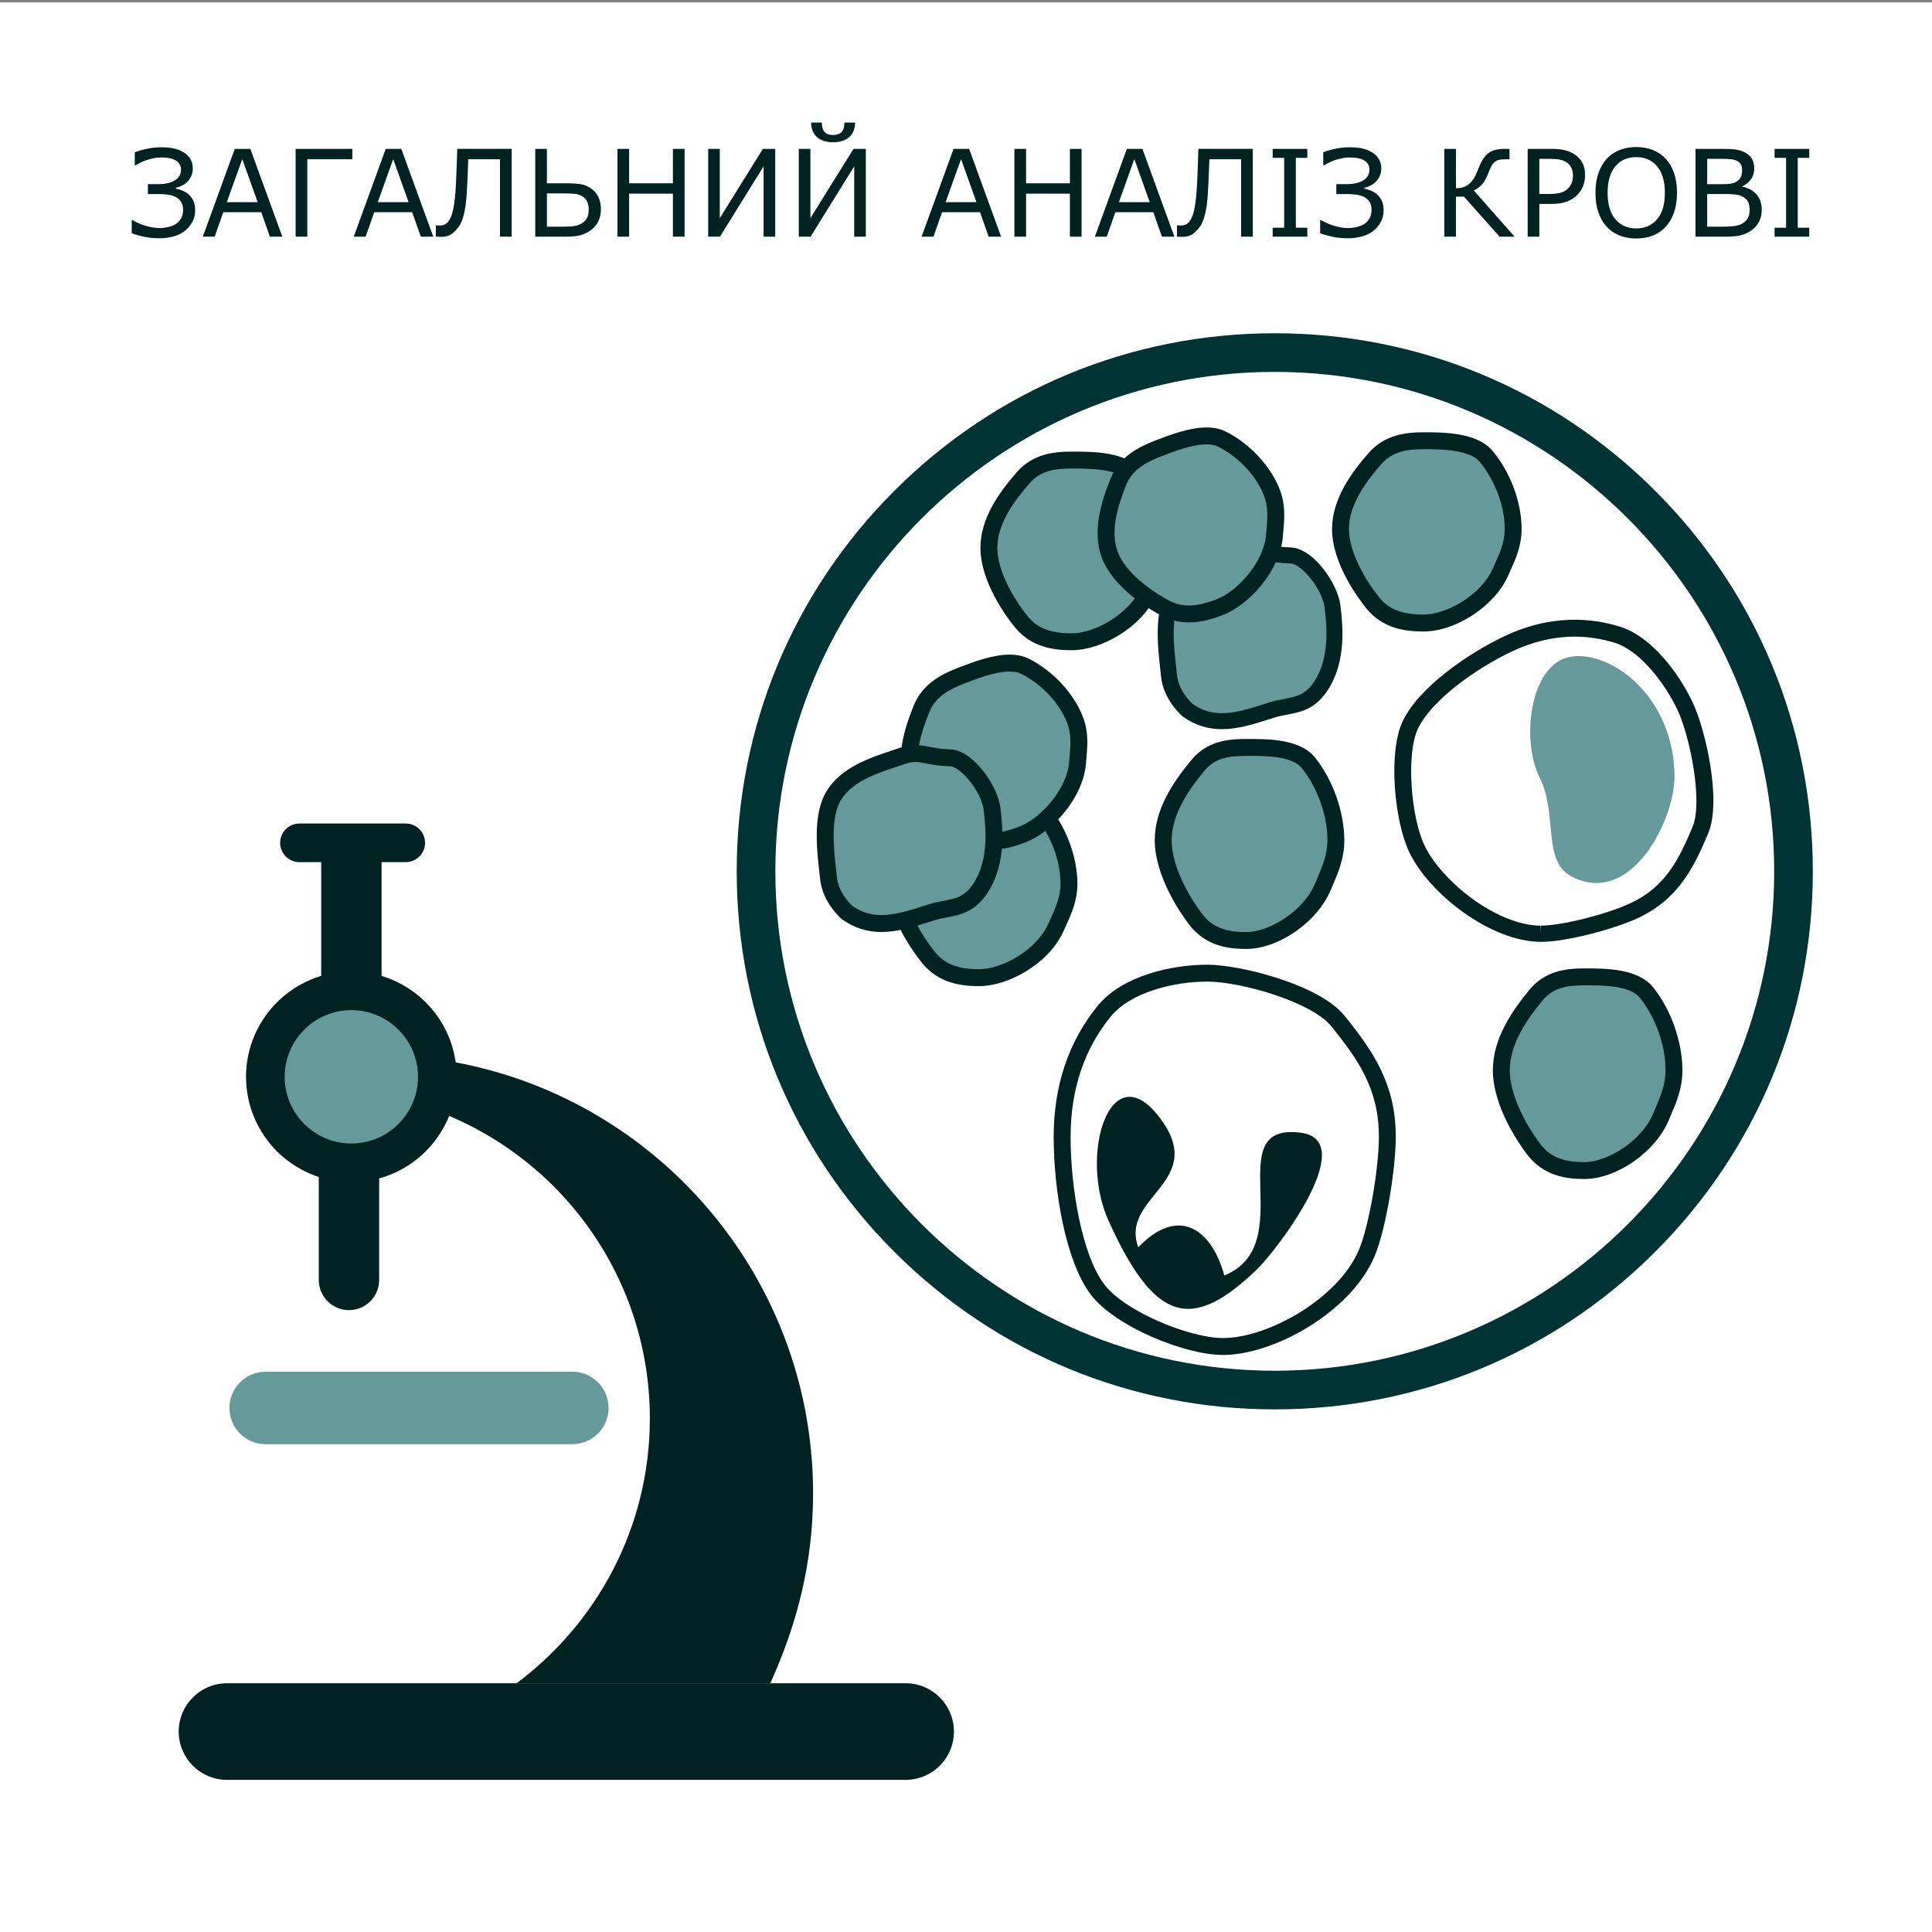 <svg xmlns="http://www.w3.org/2000/svg" xml:space="preserve" viewBox="0 0 800 800"><rect x="0" y="0" width="800" height="800" fill="#808080" stroke="none"/><path fill="#fff" d="M0 1h800v800H0z"/><circle cx="527.853" cy="360.794" r="214.798" fill="#fff"/><path fill="#033" d="M527.852 583.592c-59.512 0-115.461-23.175-157.542-65.256-42.08-42.081-65.255-98.03-65.255-157.542s23.175-115.462 65.255-157.543c42.081-42.081 98.03-65.256 157.542-65.256s115.461 23.175 157.543 65.256c42.081 42.082 65.257 98.031 65.257 157.543 0 59.511-23.176 115.46-65.257 157.542-42.082 42.081-98.032 65.256-157.543 65.256zm0-429.597c-114.028 0-206.797 92.77-206.797 206.799 0 114.029 92.769 206.797 206.797 206.797 114.03 0 206.8-92.769 206.8-206.797-.001-114.029-92.77-206.799-206.8-206.799z"/><path fill="#699" d="M693.154 443.135c0 7.54-2.831 13.242-5.387 19.337-5.228 12.463-20.502 22.223-31.727 22.223-8.143 0-15.535-1.677-20.975-8.858-5.73-7.563-13.401-20.927-13.401-32.701 0-12.348 8.025-23.438 14.254-31.051 5.349-6.537 12.396-7.772 20.122-7.772 7.809 0 20.398-.047 25.77 6.619 6.128 7.603 11.344 19.968 11.344 32.203z"/><path fill="#002221" d="M656.041 488.194c-7.451 0-16.887-1.164-23.765-10.245-3.31-4.368-14.111-19.79-14.111-34.814 0-13.188 8.04-24.611 15.045-33.174 6.529-7.979 15.205-8.961 22.831-8.961h.327c8.147 0 21.784-.094 28.168 7.828 7.361 9.139 12.118 22.593 12.118 34.354 0 7.434-2.453 13.151-4.825 18.704-.278.651-.558 1.293-.834 1.951-5.541 13.21-21.548 24.357-34.954 24.357zm0-80.194c-7.266 0-13.007 1.01-17.413 6.395-6.269 7.66-13.463 17.813-13.463 28.787 0 10.203 6.556 22.468 12.691 30.563 3.967 5.238 9.405 7.461 18.185 7.461 9.478 0 23.68-8.592 28.499-20.082.282-.673.567-1.344.852-2.01 2.192-5.13 4.263-9.978 4.263-15.978 0-12.467-5.693-23.864-10.569-29.915-4.282-5.315-15.822-5.222-22.717-5.222h-.328z"/><path fill="#699" d="M626.565 219.071c0 7.06-2.832 12.399-5.388 18.107-5.229 11.67-20.499 20.808-31.726 20.808-8.145 0-15.536-1.571-20.976-8.295-5.73-7.082-13.401-19.597-13.401-30.621 0-11.563 8.025-21.946 14.255-29.075 5.349-6.122 12.396-7.278 20.122-7.278 7.808 0 20.398-.043 25.768 6.197 6.129 7.122 11.346 18.701 11.346 30.157z"/><path fill="#002221" d="M589.452 261.486c-7.419 0-16.817-1.09-23.696-9.594-3.327-4.11-14.181-18.626-14.181-32.822 0-12.477 8.08-23.432 15.119-31.487 6.525-7.468 15.166-8.584 22.758-8.584h.324c8.123 0 21.718.109 28.097 7.523 7.406 8.607 12.192 21.395 12.192 32.494 0 7.047-2.47 12.487-4.858 17.722-.278.612-.559 1.238-.835 1.856-5.557 12.402-21.548 22.892-34.92 22.892zm0-75.486c-7.307 0-13.076 1.143-17.486 6.19-6.234 7.134-13.391 16.679-13.391 26.827 0 9.452 6.521 20.905 12.622 28.446 3.968 4.904 9.427 7.01 18.255 7.01 9.505 0 23.727-8.007 28.531-18.732.283-.632.569-1.256.855-1.883 2.174-4.764 4.227-9.263 4.227-14.788 0-11.568-5.655-22.354-10.499-27.982-4.284-4.979-16.322-5.087-22.79-5.087h-.324z"/><path fill="#699" d="M442.632 365.92c0 7.06-2.832 12.4-5.388 18.108-5.229 11.67-20.5 20.807-31.726 20.807-8.144 0-15.536-1.57-20.976-8.294-5.73-7.082-13.401-19.596-13.401-30.621 0-11.563 8.026-21.946 14.255-29.074 5.35-6.122 12.396-7.279 20.122-7.279 7.808 0 20.398-.043 25.769 6.196 6.127 7.122 11.345 18.702 11.345 30.157z"/><path fill="#002221" d="M405.519 408.335c-7.42 0-16.818-1.09-23.696-9.593-3.327-4.111-14.181-18.628-14.181-32.822 0-12.474 8.08-23.354 15.119-31.411 6.526-7.469 15.167-8.51 22.758-8.51h.321c8.123 0 21.72.034 28.1 7.447 7.407 8.608 12.192 21.358 12.192 32.457 0 7.049-2.47 12.471-4.858 17.707-.279.611-.559 1.228-.835 1.844-6.131 13.685-23.006 22.881-34.92 22.881zm0-75.335c-7.306 0-13.076 1.068-17.486 6.116-6.234 7.135-13.391 16.643-13.391 26.788 0 9.452 6.521 20.887 12.622 28.428 3.967 4.903 9.427 7 18.255 7 9.505 0 23.727-8.011 28.531-18.736.283-.631.569-1.258.854-1.884 2.174-4.765 4.228-9.265 4.228-14.792 0-11.568-5.655-22.279-10.498-27.907-4.285-4.979-16.326-5.013-22.794-5.013h-.321z"/><path fill="#699" d="M445.13 298.045c2.385 6.166 1.534 11.856 1.063 17.767-.961 12.089-12.202 25.611-22.732 29.684-7.641 2.957-15.105 4.268-22.481.369-7.769-4.105-19.192-12.251-22.915-21.878-3.907-10.097.115-22.079 3.551-30.563 2.949-7.288 9.171-10.855 16.419-13.66 7.325-2.832 19.122-7.438 26.266-3.938 8.153 3.995 16.96 12.215 20.829 22.219z"/><path fill="#002221" d="M410.788 351.789c-4.041 0-7.892-.952-11.444-2.83-4.533-2.395-19.7-11.185-24.544-23.71-4.265-11.022-.332-23.5 3.571-33.139 3.59-8.871 11.316-12.87 18.4-15.611l.156-.061c5.534-2.14 13.896-5.374 21.131-5.374 2.973 0 5.591.544 7.781 1.617 9.919 4.86 18.772 14.32 22.555 24.1 2.418 6.253 1.925 11.927 1.448 17.415-.055.629-.11 1.26-.16 1.893-1.129 14.204-13.817 28.361-24.959 32.67-5.339 2.068-9.767 3.03-13.935 3.03zm7.271-73.724c-5.928 0-13.558 2.95-18.606 4.902l-.156.061c-5.972 2.311-11.854 5.329-14.437 11.708-3.419 8.444-6.91 19.255-3.531 27.987 3.153 8.153 13.063 15.701 21.286 20.046 2.57 1.359 5.244 2.019 8.174 2.019 3.275 0 6.901-.813 11.41-2.557 8.953-3.463 19.625-15.617 20.506-26.697.052-.651.108-1.298.164-1.944.446-5.121.83-9.544-1.003-14.283-3.866-9.997-12.708-17.204-19.105-20.339-1.224-.598-2.806-.903-4.702-.903z"/><path fill="#699" d="M548.047 282.257c-6.175 10.993-13.306 9.181-21.471 11.767-12.338 3.905-23.581 8.001-34.774.073 0 0-6.912-5.862-7.737-14.267-.871-8.854-3.548-24.87 2.228-34.276 6.055-9.864 19.486-13.262 28.196-16.288 7.481-2.598 9.789.51 19.788.72 7.164.151 16.429 12.914 17.45 20.871 1.166 9.083 1.935 21.4-3.68 31.4z"/><path fill="#002221" d="M505.966 301.936c-5.935 0-11.192-1.681-16.076-5.14l-.228-.176c-.323-.275-7.944-6.839-8.89-16.466-.099-1.008-.222-2.111-.354-3.288-1.055-9.459-2.648-23.753 3.055-33.042 5.972-9.729 17.96-13.701 26.714-16.601 1.124-.372 2.202-.729 3.216-1.082 2.384-.828 4.492-1.213 6.634-1.213 2.056 0 3.883.356 5.817.734 2.259.441 4.818.94 8.491 1.018 9.406.198 19.53 14.947 20.661 23.757 1.273 9.921 1.962 22.688-4.076 33.439-5.419 9.648-11.78 10.863-17.932 12.038-1.777.339-3.615.69-5.424 1.264l-1.58.502c-6.874 2.188-13.368 4.256-20.028 4.256zm-12.111-10.438c3.734 2.608 7.587 3.823 12.11 3.823 5.633 0 11.65-1.916 18.022-3.945l1.59-.505c2.181-.691 4.214-1.079 6.18-1.454 5.511-1.053 9.492-1.813 13.405-8.779 5.087-9.06 4.427-20.449 3.283-29.358-.915-7.127-9.432-17.885-14.239-17.986-4.242-.089-7.224-.671-9.619-1.138-1.752-.342-3.135-.612-4.551-.612-1.381 0-2.799.27-4.464.848-1.042.362-2.15.729-3.306 1.112-8.22 2.723-18.448 6.111-23.157 13.782-4.514 7.353-3.071 20.288-2.117 28.848.135 1.207.261 2.339.363 3.374.631 6.42 5.771 11.324 6.5 11.99z"/><path fill="#699" d="M553.15 347.875c0 7.54-2.831 13.242-5.389 19.337-5.226 12.464-20.499 22.223-31.725 22.223-8.145 0-15.537-1.679-20.977-8.857-5.729-7.563-13.399-20.93-13.399-32.703 0-12.347 8.025-23.437 14.252-31.049 5.35-6.538 12.398-7.774 20.124-7.774 7.807 0 20.398-.046 25.768 6.618 6.128 7.605 11.346 19.972 11.346 32.205z"/><path fill="#002221" d="M516.037 392.936c-7.451 0-16.887-1.165-23.767-10.244-3.31-4.37-14.109-19.794-14.109-34.816 0-13.184 8.039-24.479 15.043-33.042 6.53-7.981 15.207-8.834 22.833-8.834h.321c8.149 0 21.789-.224 28.172 7.698 7.362 9.139 12.12 22.53 12.12 34.289 0 7.437-2.455 13.125-4.83 18.68-.277.649-.556 1.272-.831 1.927-5.538 13.21-21.544 24.342-34.952 24.342zm0-79.936c-7.266 0-13.008.88-17.415 6.267-6.268 7.661-13.461 17.751-13.461 28.721 0 10.203 6.555 22.436 12.689 30.534 3.968 5.236 9.406 7.442 18.187 7.442 9.479 0 23.68-8.599 28.497-20.09.281-.671.565-1.343.85-2.007 2.194-5.133 4.267-9.985 4.267-15.988 0-12.465-5.694-23.734-10.571-29.787-4.281-5.314-15.824-5.092-22.721-5.092h-.322z"/><path fill="#fff" d="M574.464 470.624c0 13.179-4.035 37.539-8.506 48.194-9.133 21.786-39.91 38.744-59.532 38.744-14.234 0-42.469-11.075-51.975-23.625-10.015-13.22-14.646-42.537-14.646-63.115 0-21.582 6.594-38.867 17.481-52.173 9.349-11.429 29.104-15.688 42.607-15.688 13.647 0 44.709 8.158 54.094 19.806 10.711 13.295 20.477 26.471 20.477 47.857z"/><path fill="#002221" d="M506.426 561.063c-15.789 0-44.739-11.776-54.765-25.012-10.551-13.928-15.356-43.576-15.356-65.229 0-21.272 6.147-39.571 18.272-54.39 10.247-12.526 30.815-16.971 45.316-16.971 13.669 0 46.435 8.221 56.819 21.109 11.627 14.431 21.251 28.158 21.251 50.053 0 12.966-3.916 37.959-8.778 49.549-9.653 23.028-41.664 40.891-62.759 40.891zm-6.532-154.601c-13.995 0-31.76 4.454-39.898 14.403-11.075 13.535-16.69 30.343-16.69 49.957 0 21.172 4.787 48.925 13.937 61.002 8.517 11.243 35.362 22.238 49.185 22.238 18.554 0 47.806-16.325 56.305-36.598 4.078-9.721 8.233-33.359 8.233-46.841 0-19.646-8.539-31.806-19.702-45.66-8.087-10.034-37.305-18.501-51.37-18.501z"/><path fill="#fff" d="M676.904 377.051c-9.685 4.573-29.151 9.716-38.714 9.741-19.552.063-43.943-19.316-51.55-35.425-5.517-11.684-8.32-38.703-2.784-50.862 5.834-12.81 25.583-26.785 40.705-33.925 15.862-7.491 31.12-8.075 45.118-3.754 12.024 3.708 22.811 18.446 28.045 29.532 5.291 11.204 11.336 39.531 6.412 51.277-5.617 13.407-11.515 25.994-27.232 33.416z"/><path fill="#002221" d="M638.095 390c-20.807 0-46.445-19.975-54.619-37.284-6.127-12.977-8.676-40.839-2.805-53.733 6.228-13.674 26.343-28.024 42.396-35.604 15.722-7.424 32.005-8.744 47.645-3.915 13.269 4.092 24.55 19.471 30.178 31.39 5.446 11.534 12.042 40.849 6.475 54.13-6.159 14.699-12.591 27.352-28.966 35.084-9.617 4.54-29.693 9.932-40.199 9.932h-.105zm13.925-126.377c-8.626 0-17.361 2.06-25.964 6.123-15.411 7.277-33.762 20.678-39.014 32.211-4.93 10.826-2.632 36.589 2.716 47.917C596.906 365.01 620 383.292 638 383.292v3.5l.131-3.5c8.625-.023 27.438-4.77 37.256-9.406 14.153-6.683 19.72-17.785 25.511-31.604 4.213-10.053-.897-36.897-6.344-48.43-5.241-11.101-15.582-24.498-25.908-27.682-5.478-1.69-11.069-2.547-16.626-2.547z"/><path fill="#699" d="M480.971 226.825c0 7.059-2.833 12.399-5.391 18.108-5.226 11.669-20.498 20.807-31.725 20.807-8.143 0-15.534-1.57-20.974-8.293-5.73-7.083-13.402-19.597-13.402-30.621 0-11.563 8.026-21.946 14.255-29.074 5.348-6.122 12.396-7.279 20.121-7.279 7.81 0 20.399-.043 25.769 6.196 6.129 7.12 11.347 18.7 11.347 30.156z"/><path fill="#002221" d="M443.855 269.239c-7.419 0-16.816-1.09-23.694-9.592-3.327-4.112-14.182-18.63-14.182-32.823 0-12.475 8.08-23.307 15.119-31.363 6.524-7.469 15.165-8.461 22.757-8.461h.324c8.123 0 21.719-.014 28.098 7.399 7.407 8.606 12.193 21.333 12.193 32.433 0 7.049-2.473 12.461-4.863 17.698-.278.61-.558 1.22-.833 1.836-6.128 13.683-23.003 22.873-34.919 22.873zm0-75.239c-7.307 0-13.076 1.02-17.485 6.067-6.234 7.135-13.391 16.618-13.391 26.765 0 9.45 6.521 20.874 12.623 28.416 3.967 4.903 9.426 6.994 18.253 6.994 9.507 0 23.729-8.014 28.53-18.738.283-.631.569-1.258.854-1.883 2.176-4.766 4.23-9.268 4.23-14.795 0-11.569-5.656-22.232-10.499-27.859-4.285-4.979-16.324-4.965-22.792-4.965h-.323z"/><path fill="#699" d="M526.672 203.981c2.384 6.166 1.533 11.856 1.063 17.767-.961 12.089-12.202 25.611-22.732 29.685-7.641 2.956-15.105 4.268-22.481.368-7.768-4.105-19.191-12.25-22.914-21.877-3.906-10.098.116-22.079 3.55-30.564 2.949-7.287 9.171-10.855 16.419-13.66 7.325-2.831 19.123-7.438 26.267-3.938 8.152 3.995 16.961 12.214 20.828 22.219z"/><path fill="#002221" d="M492.329 257.725c-4.042 0-7.892-.952-11.444-2.83-4.533-2.396-19.7-11.186-24.543-23.709-4.263-11.019-.331-23.499 3.57-33.14 3.59-8.871 11.316-12.87 18.4-15.611l.164-.063c5.532-2.139 13.894-5.37 21.124-5.37 2.974 0 5.592.544 7.781 1.617 9.922 4.862 18.775 14.322 22.555 24.101 2.417 6.253 1.924 11.926 1.447 17.413-.055.629-.11 1.26-.16 1.893-1.129 14.204-13.817 28.361-24.959 32.671-5.339 2.066-9.768 3.028-13.935 3.028zm7.272-73.724c-5.925 0-13.553 2.948-18.601 4.899l-.163.063c-5.972 2.311-11.854 5.329-14.437 11.708-3.417 8.445-6.906 19.259-3.529 27.989 3.152 8.152 13.062 15.7 21.285 20.046 2.569 1.358 5.243 2.019 8.173 2.019 3.275 0 6.901-.813 11.41-2.557 8.953-3.464 19.625-15.618 20.506-26.698.052-.651.108-1.299.165-1.945.445-5.121.829-9.543-1.003-14.282-3.863-9.995-12.706-17.203-19.105-20.339-1.223-.599-2.805-.903-4.701-.903z"/><path fill="#699" d="M407.052 366.05c-6.174 10.993-13.306 9.181-21.47 11.767-12.339 3.905-23.582 8.004-34.775.074 0 0-6.912-5.863-7.737-14.268-.871-8.853-3.546-24.87 2.228-34.275 6.055-9.864 19.486-13.262 28.196-16.288 7.482-2.599 9.79.511 19.788.721 7.165.15 16.429 12.914 17.45 20.871 1.166 9.081 1.935 21.398-3.68 31.398z"/><path fill="#002221" d="M364.969 385.922c-5.975 0-11.27-1.693-16.186-5.176l-.24-.187c-.326-.276-8.004-6.891-8.957-16.595-.099-1.006-.222-2.106-.353-3.281-1.058-9.486-2.656-23.822 3.081-33.167 6.009-9.79 18.036-13.774 26.817-16.683 1.123-.372 2.2-.729 3.213-1.081 2.405-.835 4.533-1.225 6.697-1.225 2.074 0 3.911.358 5.855.738 2.25.439 4.802.937 8.457 1.014 9.494.199 19.71 15.052 20.849 23.924 1.278 9.949 1.968 22.754-4.1 33.559-5.462 9.725-12.156 11.003-18.063 12.131-1.771.338-3.604.688-5.402 1.258l-1.587.504c-6.887 2.196-13.393 4.267-20.081 4.267zM352.98 375.14c3.696 2.58 7.511 3.782 11.988 3.782 5.601 0 11.604-1.912 17.959-3.935l1.599-.508c2.191-.694 4.229-1.083 6.201-1.46 5.46-1.042 9.404-1.796 13.272-8.684 5.062-9.013 4.4-20.36 3.26-29.239-.906-7.061-9.312-17.718-14.052-17.818-4.259-.089-7.249-.673-9.652-1.142-1.741-.34-3.116-.608-4.514-.608-1.358 0-2.757.266-4.4.837-1.043.362-2.152.73-3.309 1.113-8.189 2.713-18.382 6.089-23.054 13.7-4.479 7.296-3.041 20.195-2.089 28.73.135 1.206.261 2.337.362 3.372.624 6.335 5.686 11.181 6.429 11.86zm185.548 93.875c-33.992-4.251.112 46.125-31.544 59.14-5.643-20.214-19.604-28.471-35.639-11.676-7.912-21.293 29.637-27.045 8.449-54.213-20.094-25.765-33.119 15.913-20.804 43.134 19.064 42.153 34.316 46.51 61.668 20.035 7.987-7.73 42.803-53.301 17.87-56.42z"/><path fill="#699" d="M693.378 321.465c.12 17.683-17.699 54.152-42.433 41.585-12.614-6.41-5.681-25.645-13.467-41.206-7.731-15.447-4.02-47.006 12.848-49.89 16.554-2.828 42.826 16.291 43.052 49.511z"/><path fill="#002221" d="M375 737H94c-11.046 0-20-8.954-20-20s8.954-20 20-20h281c11.046 0 20 8.954 20 20s-8.954 20-20 20zM145.5 446.5c-6.903 0-12.5-5.597-12.5-12.5v-77c0-6.903 5.597-12.5 12.5-12.5S158 350.097 158 357v77c0 6.903-5.597 12.5-12.5 12.5z"/><path fill="#002221" d="M144.5 542.5c-6.903 0-12.5-5.597-12.5-12.5v-76c0-6.903 5.597-12.5 12.5-12.5S157 447.097 157 454v76c0 6.903-5.597 12.5-12.5 12.5zM168 357h-44c-4.418 0-8-3.582-8-8s3.582-8 8-8h44c4.418 0 8 3.582 8 8s-3.582 8-8 8zm101.086 230.387c0 44.811-21.707 84.613-55.175 109.613h105.051c11.351-25 17.717-50.565 17.717-78.597 0-97.944-77.61-177.911-174.688-181.461 4.951 6.282 9.071 13.329 12.197 20.813 55.013 17.366 94.898 68.879 94.898 129.632z"/><circle cx="145.487" cy="445.891" r="35.612" fill="#699"/><path fill="#002221" d="M145.486 489.503c-24.047 0-43.611-19.564-43.611-43.612s19.564-43.612 43.611-43.612c24.049 0 43.613 19.564 43.613 43.612s-19.564 43.612-43.613 43.612zm0-71.225c-15.225 0-27.611 12.387-27.611 27.612s12.387 27.612 27.611 27.612c15.226 0 27.613-12.387 27.613-27.612s-12.387-27.612-27.613-27.612z"/><path fill="#699" d="M237 598H110c-8.284 0-15-6.716-15-15s6.716-15 15-15h127c8.284 0 15 6.716 15 15s-6.716 15-15 15z"/><path fill="#002221" d="M78.103 80.492c.781.684 1.428 1.55 1.941 2.6.512 1.05.769 2.405.769 4.065 0 1.709-.37 3.255-1.11 4.639-.741 1.384-1.682 2.563-2.82 3.54-1.303 1.107-2.89 1.937-4.761 2.49-1.872.553-3.891.83-6.055.83-2.393 0-4.61-.224-6.653-.671-2.042-.447-3.666-.916-4.87-1.404v-5.42h.366c1.611.96 3.43 1.746 5.457 2.356 2.025.61 3.958.916 5.798.916 1.172 0 2.441-.171 3.809-.513s2.474-.846 3.32-1.514c.879-.732 1.518-1.55 1.917-2.454.398-.903.598-1.917.598-3.04 0-1.286-.244-2.339-.732-3.162-.488-.822-1.147-1.485-1.978-1.99-.83-.488-1.835-.842-3.015-1.062-1.181-.22-2.495-.33-3.943-.33h-4.907v-4.126h4.37c2.815 0 5.078-.517 6.787-1.55 1.709-1.033 2.563-2.527 2.563-4.48 0-.879-.216-1.652-.647-2.319-.431-.667-1.021-1.196-1.77-1.587-.732-.391-1.551-.671-2.453-.842-.904-.171-1.975-.256-3.211-.256-1.27 0-2.441.122-3.516.366s-2.092.529-3.052.854c-.781.277-1.579.627-2.393 1.05-.814.423-1.408.741-1.782.952h-.317v-5.347c1.221-.521 2.84-1.001 4.858-1.44 2.018-.439 4.053-.659 6.104-.659 2.002 0 3.723.159 5.164.476 1.439.317 2.771.834 3.991 1.55 1.27.781 2.237 1.726 2.905 2.832.667 1.107 1.001 2.393 1.001 3.857 0 2.067-.663 3.817-1.989 5.249-1.327 1.433-3.008 2.368-5.042 2.808v.366c.846.146 1.749.411 2.71.793.96.385 1.822.91 2.588 1.577zm38.793 17.505h-5.151l-3.564-10.132H92.458l-3.564 10.132h-4.907l13.232-36.353h6.445l13.232 36.353zm-10.205-14.283-6.372-17.847-6.396 17.847h12.768zM145.9 65.941h-18.652v32.056h-4.834V61.644H145.9v4.297zm33.496 32.056h-5.151l-3.564-10.132h-15.723l-3.564 10.132h-4.907l13.232-36.353h6.445l13.232 36.353zm-10.205-14.283-6.372-17.847-6.396 17.847h12.768zm42.676 14.283h-4.834V65.941h-13.135c-.049 1.839-.118 3.642-.208 5.408-.089 1.766-.158 3.341-.207 4.724-.131 3.483-.346 6.348-.646 8.594-.302 2.246-.688 4.094-1.16 5.542-.473 1.465-1.005 2.633-1.6 3.503-.594.871-1.273 1.656-2.038 2.356-.781.716-1.583 1.229-2.405 1.538-.821.31-1.786.464-2.893.464-.342 0-.757-.012-1.245-.037s-.83-.037-1.025-.037v-4.688h.342c.162.017.366.033.61.049.244.017.488.024.732.024.586 0 1.139-.089 1.66-.269.521-.179.96-.456 1.318-.83 1.155-1.155 2.006-3.06 2.551-5.713.546-2.653.932-6.429 1.16-11.328.081-1.595.167-3.711.256-6.348.09-2.637.167-5.054.232-7.251h22.534v36.355zm36.963-11.255c0 1.758-.346 3.353-1.038 4.785-.691 1.433-1.615 2.596-2.771 3.491-1.367 1.074-2.832 1.839-4.395 2.295-1.563.456-3.581.684-6.055.684h-12.939V61.644h4.834v14.258h8.252c2.474 0 4.492.143 6.055.427 1.563.285 3.035.964 4.419 2.039 1.236.96 2.152 2.148 2.746 3.564.595 1.416.892 3.02.892 4.81zm-5.054.097c0-1.221-.204-2.295-.61-3.223-.407-.928-1.042-1.676-1.904-2.246-.896-.602-1.929-.968-3.101-1.099-1.172-.13-2.824-.195-4.956-.195h-6.738V93.87h6.616c2.164 0 3.829-.105 4.992-.317 1.164-.211 2.186-.618 3.064-1.221.911-.635 1.578-1.379 2.002-2.234.423-.854.635-1.94.635-3.259zm39.698 11.158h-4.834V80.199H260.5v17.798h-4.834V61.644h4.834v14.258h18.14V61.644h4.834v36.353zm37.524 0h-4.81V68.871l-18.066 29.126h-4.883V61.644h4.81v28.687l17.847-28.687h5.103v36.353zm37.524 0h-4.81V68.871l-18.066 29.126h-4.883V61.644h4.81v28.687l17.847-28.687h5.103v36.353zm-4.418-47.242c-.082 2.702-.94 4.736-2.575 6.104-1.637 1.367-3.821 2.051-6.556 2.051s-4.919-.684-6.556-2.051c-1.635-1.367-2.494-3.401-2.575-6.104h4.443c.032 1.823.439 3.137 1.221 3.943s1.937 1.208 3.467 1.208c1.546 0 2.706-.398 3.479-1.196.772-.797 1.175-2.116 1.208-3.955h4.444zm60.424 47.242h-5.151l-3.564-10.132H390.09l-3.564 10.132h-4.907l13.232-36.353h6.445l13.232 36.353zm-10.205-14.283-6.372-17.847-6.396 17.847h12.768zm43.531 14.283h-4.834V80.199h-18.14v17.798h-4.834V61.644h4.834v14.258h18.14V61.644h4.834v36.353zm38.427 0h-5.151l-3.564-10.132h-15.723l-3.564 10.132h-4.907l13.232-36.353h6.445l13.232 36.353zm-10.205-14.283-6.372-17.847-6.396 17.847h12.768zm42.676 14.283h-4.834V65.941h-13.135c-.049 1.839-.118 3.642-.208 5.408-.089 1.766-.158 3.341-.207 4.724-.131 3.483-.346 6.348-.646 8.594-.302 2.246-.688 4.094-1.16 5.542-.473 1.465-1.005 2.633-1.6 3.503-.594.871-1.273 1.656-2.038 2.356-.781.716-1.583 1.229-2.405 1.538-.821.31-1.786.464-2.893.464-.342 0-.757-.012-1.245-.037s-.83-.037-1.025-.037v-4.688h.342c.162.017.366.033.61.049.244.017.488.024.732.024.586 0 1.139-.089 1.66-.269.521-.179.96-.456 1.318-.83 1.155-1.155 2.006-3.06 2.551-5.713.546-2.653.932-6.429 1.16-11.328.081-1.595.167-3.711.256-6.348.09-2.637.167-5.054.232-7.251h22.534v36.355zm22.583 0H526.98v-3.711h4.761V65.355h-4.761v-3.711h14.355v3.711h-4.761v28.931h4.761v3.711zm28.882-17.505c.781.684 1.429 1.55 1.94 2.6.514 1.05.77 2.405.77 4.065 0 1.709-.37 3.255-1.111 4.639-.74 1.384-1.681 2.563-2.819 3.54-1.303 1.107-2.89 1.937-4.761 2.49-1.872.553-3.891.83-6.055.83-2.393 0-4.61-.224-6.652-.671-2.043-.447-3.667-.916-4.871-1.404v-5.42h.366c1.611.96 3.431 1.746 5.456 2.356 2.027.61 3.959.916 5.799.916 1.172 0 2.441-.171 3.809-.513s2.474-.846 3.32-1.514c.879-.732 1.518-1.55 1.916-2.454.399-.903.599-1.917.599-3.04 0-1.286-.244-2.339-.732-3.162-.488-.822-1.147-1.485-1.978-1.99-.83-.488-1.835-.842-3.016-1.062-1.18-.22-2.494-.33-3.942-.33h-4.907v-4.126h4.37c2.815 0 5.078-.517 6.787-1.55 1.709-1.033 2.563-2.527 2.563-4.48 0-.879-.216-1.652-.646-2.319-.432-.667-1.022-1.196-1.771-1.587-.732-.391-1.55-.671-2.454-.842-.902-.171-1.974-.256-3.21-.256-1.27 0-2.441.122-3.516.366s-2.092.529-3.052.854c-.781.277-1.579.627-2.393 1.05-.814.423-1.408.741-1.782.952h-.317v-5.347c1.221-.521 2.84-1.001 4.858-1.44 2.018-.439 4.053-.659 6.104-.659 2.002 0 3.724.159 5.163.476 1.441.317 2.771.834 3.992 1.55 1.27.781 2.237 1.726 2.905 2.832.667 1.107 1.001 2.393 1.001 3.857 0 2.067-.663 3.817-1.99 5.249-1.326 1.433-3.007 2.368-5.041 2.808v.366c.846.146 1.749.411 2.71.793.96.385 1.822.91 2.588 1.577zm56.933 17.505h-6.201L606.178 81.42h-3.296v16.577h-4.834V61.644h4.834v16.309c.83-.016 1.611-.098 2.344-.244s1.424-.423 2.075-.83c.65-.374 1.294-.907 1.929-1.599.635-.691 1.196-1.542 1.685-2.551.211-.439.46-.993.744-1.66.285-.667.574-1.367.867-2.1 1.123-2.702 2.438-4.598 3.943-5.688 1.505-1.09 3.723-1.636 6.652-1.636h1.929v4.321h-2.026c-1.123 0-2.002.102-2.637.305-.635.204-1.205.542-1.709 1.013-.473.423-.883.993-1.232 1.709-.351.716-.713 1.555-1.087 2.515-.847 2.148-1.705 3.728-2.575 4.736-.871 1.009-2.039 1.888-3.504 2.637l16.87 19.116zm29.2-25.367c0 1.611-.28 3.105-.843 4.48-.561 1.375-1.347 2.568-2.355 3.577-1.254 1.253-2.734 2.193-4.443 2.82-1.709.627-3.866.94-6.47.94h-4.834v13.55h-4.834V61.644h9.863c2.181 0 4.028.183 5.542.549s2.856.94 4.028 1.721c1.383.928 2.454 2.083 3.21 3.467.758 1.384 1.136 3.134 1.136 5.249zm-5.03.122c0-1.253-.22-2.344-.659-3.271s-1.107-1.685-2.002-2.271c-.781-.504-1.672-.867-2.674-1.086-1-.22-2.267-.33-3.796-.33h-4.785V80.32h4.077c1.953 0 3.54-.175 4.761-.525 1.221-.35 2.213-.907 2.979-1.672.765-.781 1.306-1.603 1.624-2.466.316-.862.475-1.83.475-2.905zm38.501-6.933c1.48 1.628 2.616 3.622 3.406 5.981.789 2.36 1.184 5.038 1.184 8.032 0 2.995-.402 5.676-1.209 8.044-.805 2.368-1.933 4.342-3.381 5.92-1.498 1.644-3.268 2.881-5.311 3.711-2.042.83-4.374 1.245-6.994 1.245-2.556 0-4.879-.423-6.971-1.27-2.091-.846-3.869-2.075-5.334-3.687s-2.592-3.589-3.381-5.933c-.79-2.344-1.185-5.021-1.185-8.032 0-2.962.391-5.619 1.172-7.971.781-2.352 1.92-4.366 3.418-6.042 1.432-1.595 3.21-2.815 5.335-3.662 2.123-.846 4.438-1.27 6.945-1.27 2.604 0 4.943.427 7.02 1.282 2.075.856 3.837 2.073 5.286 3.652zm-.439 14.014c0-4.72-1.059-8.362-3.174-10.925-2.116-2.563-5.005-3.845-8.667-3.845-3.695 0-6.596 1.282-8.704 3.845-2.107 2.563-3.161 6.206-3.161 10.925 0 4.769 1.074 8.419 3.223 10.95 2.148 2.531 5.029 3.796 8.643 3.796s6.49-1.265 8.63-3.796c2.14-2.532 3.21-6.181 3.21-10.95zm40.112 6.982c0 1.807-.342 3.402-1.025 4.785-.684 1.384-1.604 2.523-2.759 3.418-1.367 1.074-2.869 1.839-4.504 2.295-1.637.456-3.716.684-6.238.684h-12.891V61.644h10.767c2.652 0 4.639.098 5.957.293s2.579.603 3.784 1.221c1.334.7 2.303 1.599 2.905 2.698.602 1.099.903 2.413.903 3.943 0 1.726-.439 3.194-1.318 4.407s-2.051 2.185-3.516 2.917v.195c2.457.505 4.395 1.583 5.811 3.235 1.416 1.652 2.124 3.739 2.124 6.262zm-8.13-16.382c0-.879-.146-1.619-.439-2.222-.293-.602-.766-1.09-1.416-1.465-.766-.439-1.693-.712-2.783-.818-1.091-.105-2.441-.159-4.053-.159h-5.762v10.498h6.25c1.514 0 2.718-.077 3.613-.232.895-.154 1.725-.476 2.49-.964.765-.488 1.307-1.119 1.623-1.892.319-.772.477-1.688.477-2.746zm3.101 16.577c0-1.465-.22-2.628-.659-3.491-.439-.862-1.237-1.595-2.393-2.197-.781-.407-1.729-.671-2.844-.793-1.115-.122-2.471-.183-4.065-.183h-7.593v13.525h6.396c2.115 0 3.849-.11 5.2-.33 1.351-.22 2.457-.623 3.32-1.208.911-.635 1.578-1.359 2.002-2.173.424-.814.636-1.864.636-3.15zm24.707 10.987h-14.355v-3.711h4.761V65.355h-4.761v-3.711h14.355v3.711h-4.761v28.931h4.761v3.711z"/></svg>